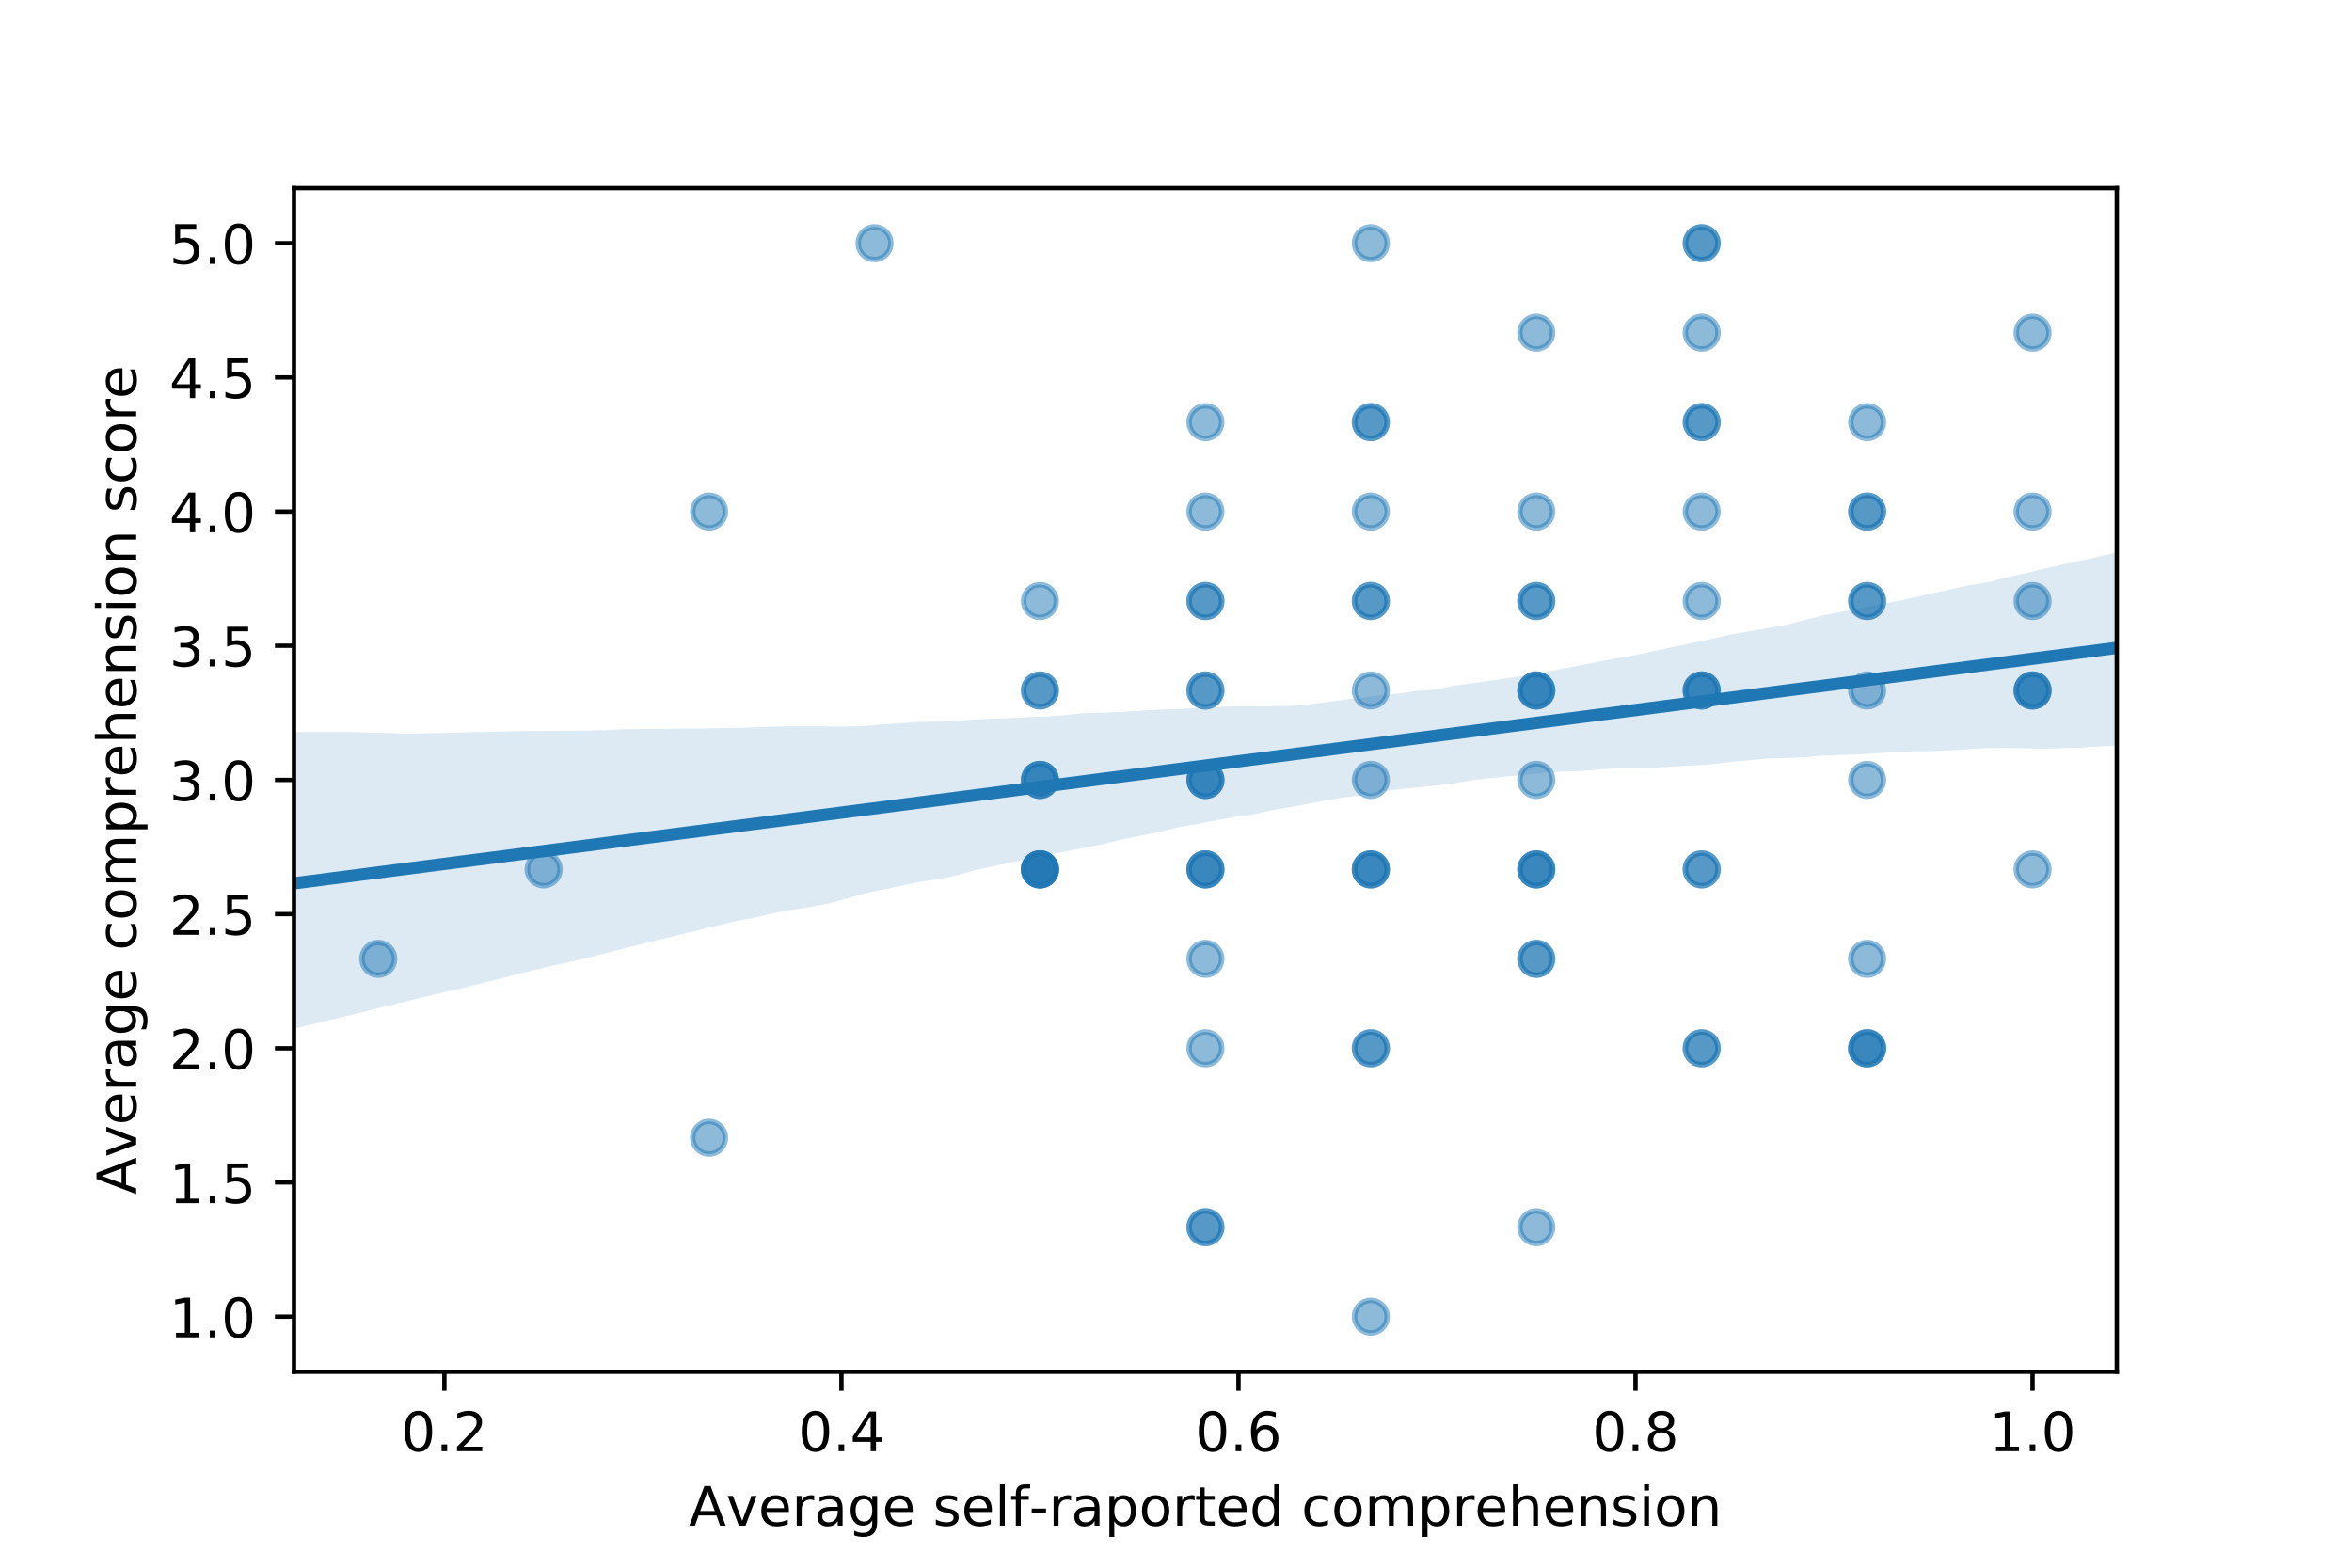<?xml version="1.0" encoding="utf-8" standalone="no"?>
<!DOCTYPE svg PUBLIC "-//W3C//DTD SVG 1.1//EN"
  "http://www.w3.org/Graphics/SVG/1.1/DTD/svg11.dtd">
<!-- Created with matplotlib (https://matplotlib.org/) -->
<svg height="288pt" version="1.1" viewBox="0 0 432 288" width="432pt" xmlns="http://www.w3.org/2000/svg" xmlns:xlink="http://www.w3.org/1999/xlink">
 <defs>
  <style type="text/css">
*{stroke-linecap:butt;stroke-linejoin:round;}
  </style>
 </defs>
 <g id="figure_1">
  <g id="patch_1">
   <path d="M 0 288 
L 432 288 
L 432 0 
L 0 0 
z
" style="fill:#ffffff;"/>
  </g>
  <g id="axes_1">
   <g id="patch_2">
    <path d="M 54 252 
L 388.8 252 
L 388.8 34.56 
L 54 34.56 
z
" style="fill:#ffffff;"/>
   </g>
   <g id="PathCollection_1">
    <defs>
     <path d="M 0 3 
C 0.796 3 1.559 2.684 2.121 2.121 
C 2.684 1.559 3 0.796 3 0 
C 3 -0.796 2.684 -1.559 2.121 -2.121 
C 1.559 -2.684 0.796 -3 0 -3 
C -0.796 -3 -1.559 -2.684 -2.121 -2.121 
C -2.684 -1.559 -3 -0.796 -3 0 
C -3 0.796 -2.684 1.559 -2.121 2.121 
C -1.559 2.684 -0.796 3 0 3 
z
" id="m070060d591" style="stroke:#1f77b4;stroke-opacity:0.5;"/>
    </defs>
    <g clip-path="url(#pf62ea490a7)">
     <use style="fill:#1f77b4;fill-opacity:0.5;stroke:#1f77b4;stroke-opacity:0.5;" x="251.786" xlink:href="#m070060d591" y="159.713"/>
     <use style="fill:#1f77b4;fill-opacity:0.5;stroke:#1f77b4;stroke-opacity:0.5;" x="69.472" xlink:href="#m070060d591" y="176.146"/>
     <use style="fill:#1f77b4;fill-opacity:0.5;stroke:#1f77b4;stroke-opacity:0.5;" x="221.4" xlink:href="#m070060d591" y="192.58"/>
     <use style="fill:#1f77b4;fill-opacity:0.5;stroke:#1f77b4;stroke-opacity:0.5;" x="191.014" xlink:href="#m070060d591" y="143.28"/>
     <use style="fill:#1f77b4;fill-opacity:0.5;stroke:#1f77b4;stroke-opacity:0.5;" x="373.328" xlink:href="#m070060d591" y="126.847"/>
     <use style="fill:#1f77b4;fill-opacity:0.5;stroke:#1f77b4;stroke-opacity:0.5;" x="282.171" xlink:href="#m070060d591" y="159.713"/>
     <use style="fill:#1f77b4;fill-opacity:0.5;stroke:#1f77b4;stroke-opacity:0.5;" x="251.786" xlink:href="#m070060d591" y="192.58"/>
     <use style="fill:#1f77b4;fill-opacity:0.5;stroke:#1f77b4;stroke-opacity:0.5;" x="312.557" xlink:href="#m070060d591" y="77.547"/>
     <use style="fill:#1f77b4;fill-opacity:0.5;stroke:#1f77b4;stroke-opacity:0.5;" x="251.786" xlink:href="#m070060d591" y="143.28"/>
     <use style="fill:#1f77b4;fill-opacity:0.5;stroke:#1f77b4;stroke-opacity:0.5;" x="191.014" xlink:href="#m070060d591" y="159.713"/>
     <use style="fill:#1f77b4;fill-opacity:0.5;stroke:#1f77b4;stroke-opacity:0.5;" x="342.943" xlink:href="#m070060d591" y="110.414"/>
     <use style="fill:#1f77b4;fill-opacity:0.5;stroke:#1f77b4;stroke-opacity:0.5;" x="221.4" xlink:href="#m070060d591" y="159.713"/>
     <use style="fill:#1f77b4;fill-opacity:0.5;stroke:#1f77b4;stroke-opacity:0.5;" x="191.014" xlink:href="#m070060d591" y="126.847"/>
     <use style="fill:#1f77b4;fill-opacity:0.5;stroke:#1f77b4;stroke-opacity:0.5;" x="221.4" xlink:href="#m070060d591" y="225.446"/>
     <use style="fill:#1f77b4;fill-opacity:0.5;stroke:#1f77b4;stroke-opacity:0.5;" x="373.328" xlink:href="#m070060d591" y="126.847"/>
     <use style="fill:#1f77b4;fill-opacity:0.5;stroke:#1f77b4;stroke-opacity:0.5;" x="191.014" xlink:href="#m070060d591" y="143.28"/>
     <use style="fill:#1f77b4;fill-opacity:0.5;stroke:#1f77b4;stroke-opacity:0.5;" x="130.243" xlink:href="#m070060d591" y="209.013"/>
     <use style="fill:#1f77b4;fill-opacity:0.5;stroke:#1f77b4;stroke-opacity:0.5;" x="191.014" xlink:href="#m070060d591" y="143.28"/>
     <use style="fill:#1f77b4;fill-opacity:0.5;stroke:#1f77b4;stroke-opacity:0.5;" x="160.629" xlink:href="#m070060d591" y="44.681"/>
     <use style="fill:#1f77b4;fill-opacity:0.5;stroke:#1f77b4;stroke-opacity:0.5;" x="191.014" xlink:href="#m070060d591" y="110.414"/>
     <use style="fill:#1f77b4;fill-opacity:0.5;stroke:#1f77b4;stroke-opacity:0.5;" x="373.328" xlink:href="#m070060d591" y="126.847"/>
     <use style="fill:#1f77b4;fill-opacity:0.5;stroke:#1f77b4;stroke-opacity:0.5;" x="221.4" xlink:href="#m070060d591" y="110.414"/>
     <use style="fill:#1f77b4;fill-opacity:0.5;stroke:#1f77b4;stroke-opacity:0.5;" x="282.171" xlink:href="#m070060d591" y="61.114"/>
     <use style="fill:#1f77b4;fill-opacity:0.5;stroke:#1f77b4;stroke-opacity:0.5;" x="312.557" xlink:href="#m070060d591" y="159.713"/>
     <use style="fill:#1f77b4;fill-opacity:0.5;stroke:#1f77b4;stroke-opacity:0.5;" x="373.328" xlink:href="#m070060d591" y="61.114"/>
     <use style="fill:#1f77b4;fill-opacity:0.5;stroke:#1f77b4;stroke-opacity:0.5;" x="282.171" xlink:href="#m070060d591" y="110.414"/>
     <use style="fill:#1f77b4;fill-opacity:0.5;stroke:#1f77b4;stroke-opacity:0.5;" x="282.171" xlink:href="#m070060d591" y="159.713"/>
     <use style="fill:#1f77b4;fill-opacity:0.5;stroke:#1f77b4;stroke-opacity:0.5;" x="342.943" xlink:href="#m070060d591" y="126.847"/>
     <use style="fill:#1f77b4;fill-opacity:0.5;stroke:#1f77b4;stroke-opacity:0.5;" x="342.943" xlink:href="#m070060d591" y="77.547"/>
     <use style="fill:#1f77b4;fill-opacity:0.5;stroke:#1f77b4;stroke-opacity:0.5;" x="221.4" xlink:href="#m070060d591" y="176.146"/>
     <use style="fill:#1f77b4;fill-opacity:0.5;stroke:#1f77b4;stroke-opacity:0.5;" x="373.328" xlink:href="#m070060d591" y="159.713"/>
     <use style="fill:#1f77b4;fill-opacity:0.5;stroke:#1f77b4;stroke-opacity:0.5;" x="221.4" xlink:href="#m070060d591" y="126.847"/>
     <use style="fill:#1f77b4;fill-opacity:0.5;stroke:#1f77b4;stroke-opacity:0.5;" x="342.943" xlink:href="#m070060d591" y="143.28"/>
     <use style="fill:#1f77b4;fill-opacity:0.5;stroke:#1f77b4;stroke-opacity:0.5;" x="251.786" xlink:href="#m070060d591" y="159.713"/>
     <use style="fill:#1f77b4;fill-opacity:0.5;stroke:#1f77b4;stroke-opacity:0.5;" x="282.171" xlink:href="#m070060d591" y="176.146"/>
     <use style="fill:#1f77b4;fill-opacity:0.5;stroke:#1f77b4;stroke-opacity:0.5;" x="312.557" xlink:href="#m070060d591" y="159.713"/>
     <use style="fill:#1f77b4;fill-opacity:0.5;stroke:#1f77b4;stroke-opacity:0.5;" x="99.857" xlink:href="#m070060d591" y="159.713"/>
     <use style="fill:#1f77b4;fill-opacity:0.5;stroke:#1f77b4;stroke-opacity:0.5;" x="312.557" xlink:href="#m070060d591" y="126.847"/>
     <use style="fill:#1f77b4;fill-opacity:0.5;stroke:#1f77b4;stroke-opacity:0.5;" x="282.171" xlink:href="#m070060d591" y="126.847"/>
     <use style="fill:#1f77b4;fill-opacity:0.5;stroke:#1f77b4;stroke-opacity:0.5;" x="251.786" xlink:href="#m070060d591" y="126.847"/>
     <use style="fill:#1f77b4;fill-opacity:0.5;stroke:#1f77b4;stroke-opacity:0.5;" x="373.328" xlink:href="#m070060d591" y="110.414"/>
     <use style="fill:#1f77b4;fill-opacity:0.5;stroke:#1f77b4;stroke-opacity:0.5;" x="342.943" xlink:href="#m070060d591" y="192.58"/>
     <use style="fill:#1f77b4;fill-opacity:0.5;stroke:#1f77b4;stroke-opacity:0.5;" x="312.557" xlink:href="#m070060d591" y="126.847"/>
     <use style="fill:#1f77b4;fill-opacity:0.5;stroke:#1f77b4;stroke-opacity:0.5;" x="312.557" xlink:href="#m070060d591" y="44.681"/>
     <use style="fill:#1f77b4;fill-opacity:0.5;stroke:#1f77b4;stroke-opacity:0.5;" x="342.943" xlink:href="#m070060d591" y="192.58"/>
     <use style="fill:#1f77b4;fill-opacity:0.5;stroke:#1f77b4;stroke-opacity:0.5;" x="221.4" xlink:href="#m070060d591" y="110.414"/>
     <use style="fill:#1f77b4;fill-opacity:0.5;stroke:#1f77b4;stroke-opacity:0.5;" x="342.943" xlink:href="#m070060d591" y="176.146"/>
     <use style="fill:#1f77b4;fill-opacity:0.5;stroke:#1f77b4;stroke-opacity:0.5;" x="251.786" xlink:href="#m070060d591" y="77.547"/>
     <use style="fill:#1f77b4;fill-opacity:0.5;stroke:#1f77b4;stroke-opacity:0.5;" x="221.4" xlink:href="#m070060d591" y="143.28"/>
     <use style="fill:#1f77b4;fill-opacity:0.5;stroke:#1f77b4;stroke-opacity:0.5;" x="221.4" xlink:href="#m070060d591" y="143.28"/>
     <use style="fill:#1f77b4;fill-opacity:0.5;stroke:#1f77b4;stroke-opacity:0.5;" x="251.786" xlink:href="#m070060d591" y="110.414"/>
     <use style="fill:#1f77b4;fill-opacity:0.5;stroke:#1f77b4;stroke-opacity:0.5;" x="312.557" xlink:href="#m070060d591" y="192.58"/>
     <use style="fill:#1f77b4;fill-opacity:0.5;stroke:#1f77b4;stroke-opacity:0.5;" x="282.171" xlink:href="#m070060d591" y="93.98"/>
     <use style="fill:#1f77b4;fill-opacity:0.5;stroke:#1f77b4;stroke-opacity:0.5;" x="221.4" xlink:href="#m070060d591" y="77.547"/>
     <use style="fill:#1f77b4;fill-opacity:0.5;stroke:#1f77b4;stroke-opacity:0.5;" x="191.014" xlink:href="#m070060d591" y="159.713"/>
     <use style="fill:#1f77b4;fill-opacity:0.5;stroke:#1f77b4;stroke-opacity:0.5;" x="282.171" xlink:href="#m070060d591" y="126.847"/>
     <use style="fill:#1f77b4;fill-opacity:0.5;stroke:#1f77b4;stroke-opacity:0.5;" x="251.786" xlink:href="#m070060d591" y="159.713"/>
     <use style="fill:#1f77b4;fill-opacity:0.5;stroke:#1f77b4;stroke-opacity:0.5;" x="221.4" xlink:href="#m070060d591" y="93.98"/>
     <use style="fill:#1f77b4;fill-opacity:0.5;stroke:#1f77b4;stroke-opacity:0.5;" x="282.171" xlink:href="#m070060d591" y="176.146"/>
     <use style="fill:#1f77b4;fill-opacity:0.5;stroke:#1f77b4;stroke-opacity:0.5;" x="373.328" xlink:href="#m070060d591" y="93.98"/>
     <use style="fill:#1f77b4;fill-opacity:0.5;stroke:#1f77b4;stroke-opacity:0.5;" x="251.786" xlink:href="#m070060d591" y="77.547"/>
     <use style="fill:#1f77b4;fill-opacity:0.5;stroke:#1f77b4;stroke-opacity:0.5;" x="342.943" xlink:href="#m070060d591" y="93.98"/>
     <use style="fill:#1f77b4;fill-opacity:0.5;stroke:#1f77b4;stroke-opacity:0.5;" x="191.014" xlink:href="#m070060d591" y="126.847"/>
     <use style="fill:#1f77b4;fill-opacity:0.5;stroke:#1f77b4;stroke-opacity:0.5;" x="251.786" xlink:href="#m070060d591" y="110.414"/>
     <use style="fill:#1f77b4;fill-opacity:0.5;stroke:#1f77b4;stroke-opacity:0.5;" x="312.557" xlink:href="#m070060d591" y="192.58"/>
     <use style="fill:#1f77b4;fill-opacity:0.5;stroke:#1f77b4;stroke-opacity:0.5;" x="282.171" xlink:href="#m070060d591" y="110.414"/>
     <use style="fill:#1f77b4;fill-opacity:0.5;stroke:#1f77b4;stroke-opacity:0.5;" x="191.014" xlink:href="#m070060d591" y="159.713"/>
     <use style="fill:#1f77b4;fill-opacity:0.5;stroke:#1f77b4;stroke-opacity:0.5;" x="221.4" xlink:href="#m070060d591" y="159.713"/>
     <use style="fill:#1f77b4;fill-opacity:0.5;stroke:#1f77b4;stroke-opacity:0.5;" x="312.557" xlink:href="#m070060d591" y="77.547"/>
     <use style="fill:#1f77b4;fill-opacity:0.5;stroke:#1f77b4;stroke-opacity:0.5;" x="221.4" xlink:href="#m070060d591" y="143.28"/>
     <use style="fill:#1f77b4;fill-opacity:0.5;stroke:#1f77b4;stroke-opacity:0.5;" x="191.014" xlink:href="#m070060d591" y="159.713"/>
     <use style="fill:#1f77b4;fill-opacity:0.5;stroke:#1f77b4;stroke-opacity:0.5;" x="251.786" xlink:href="#m070060d591" y="44.681"/>
     <use style="fill:#1f77b4;fill-opacity:0.5;stroke:#1f77b4;stroke-opacity:0.5;" x="342.943" xlink:href="#m070060d591" y="192.58"/>
     <use style="fill:#1f77b4;fill-opacity:0.5;stroke:#1f77b4;stroke-opacity:0.5;" x="342.943" xlink:href="#m070060d591" y="110.414"/>
     <use style="fill:#1f77b4;fill-opacity:0.5;stroke:#1f77b4;stroke-opacity:0.5;" x="312.557" xlink:href="#m070060d591" y="93.98"/>
     <use style="fill:#1f77b4;fill-opacity:0.5;stroke:#1f77b4;stroke-opacity:0.5;" x="251.786" xlink:href="#m070060d591" y="93.98"/>
     <use style="fill:#1f77b4;fill-opacity:0.5;stroke:#1f77b4;stroke-opacity:0.5;" x="282.171" xlink:href="#m070060d591" y="159.713"/>
     <use style="fill:#1f77b4;fill-opacity:0.5;stroke:#1f77b4;stroke-opacity:0.5;" x="130.243" xlink:href="#m070060d591" y="93.98"/>
     <use style="fill:#1f77b4;fill-opacity:0.5;stroke:#1f77b4;stroke-opacity:0.5;" x="282.171" xlink:href="#m070060d591" y="225.446"/>
     <use style="fill:#1f77b4;fill-opacity:0.5;stroke:#1f77b4;stroke-opacity:0.5;" x="251.786" xlink:href="#m070060d591" y="241.879"/>
     <use style="fill:#1f77b4;fill-opacity:0.5;stroke:#1f77b4;stroke-opacity:0.5;" x="251.786" xlink:href="#m070060d591" y="192.58"/>
     <use style="fill:#1f77b4;fill-opacity:0.5;stroke:#1f77b4;stroke-opacity:0.5;" x="221.4" xlink:href="#m070060d591" y="126.847"/>
     <use style="fill:#1f77b4;fill-opacity:0.5;stroke:#1f77b4;stroke-opacity:0.5;" x="312.557" xlink:href="#m070060d591" y="44.681"/>
     <use style="fill:#1f77b4;fill-opacity:0.5;stroke:#1f77b4;stroke-opacity:0.5;" x="312.557" xlink:href="#m070060d591" y="61.114"/>
     <use style="fill:#1f77b4;fill-opacity:0.5;stroke:#1f77b4;stroke-opacity:0.5;" x="282.171" xlink:href="#m070060d591" y="143.28"/>
     <use style="fill:#1f77b4;fill-opacity:0.5;stroke:#1f77b4;stroke-opacity:0.5;" x="312.557" xlink:href="#m070060d591" y="126.847"/>
     <use style="fill:#1f77b4;fill-opacity:0.5;stroke:#1f77b4;stroke-opacity:0.5;" x="282.171" xlink:href="#m070060d591" y="126.847"/>
     <use style="fill:#1f77b4;fill-opacity:0.5;stroke:#1f77b4;stroke-opacity:0.5;" x="191.014" xlink:href="#m070060d591" y="159.713"/>
     <use style="fill:#1f77b4;fill-opacity:0.5;stroke:#1f77b4;stroke-opacity:0.5;" x="342.943" xlink:href="#m070060d591" y="93.98"/>
     <use style="fill:#1f77b4;fill-opacity:0.5;stroke:#1f77b4;stroke-opacity:0.5;" x="221.4" xlink:href="#m070060d591" y="159.713"/>
     <use style="fill:#1f77b4;fill-opacity:0.5;stroke:#1f77b4;stroke-opacity:0.5;" x="221.4" xlink:href="#m070060d591" y="225.446"/>
     <use style="fill:#1f77b4;fill-opacity:0.5;stroke:#1f77b4;stroke-opacity:0.5;" x="312.557" xlink:href="#m070060d591" y="110.414"/>
    </g>
   </g>
   <g id="PolyCollection_1">
    <path clip-path="url(#pf62ea490a7)" d="M 54 134.498 
L 54 188.984 
L 57.382 188.159 
L 60.764 187.334 
L 64.145 186.537 
L 67.527 185.69 
L 70.909 184.858 
L 74.291 184.033 
L 77.673 183.208 
L 81.055 182.406 
L 84.436 181.637 
L 87.818 180.793 
L 91.2 179.946 
L 94.582 179.083 
L 97.964 178.254 
L 101.345 177.433 
L 104.727 176.705 
L 108.109 175.874 
L 111.491 175.019 
L 114.873 174.165 
L 118.255 173.322 
L 121.636 172.496 
L 125.018 171.67 
L 128.4 170.844 
L 131.782 170.018 
L 135.164 169.226 
L 138.545 168.577 
L 141.927 167.799 
L 145.309 167.155 
L 148.691 166.648 
L 152.073 165.99 
L 155.455 165.082 
L 158.836 164.121 
L 162.218 163.408 
L 165.6 162.695 
L 168.982 162.001 
L 172.364 161.506 
L 175.745 160.818 
L 179.127 159.837 
L 182.509 159.118 
L 185.891 158.404 
L 189.273 157.695 
L 192.655 157.014 
L 196.036 156.337 
L 199.418 155.699 
L 202.8 155.014 
L 206.182 154.187 
L 209.564 153.505 
L 212.945 152.828 
L 216.327 151.981 
L 219.709 151.431 
L 223.091 150.763 
L 226.473 150.122 
L 229.855 149.697 
L 233.236 148.92 
L 236.618 148.332 
L 240 147.73 
L 243.382 147.048 
L 246.764 146.494 
L 250.145 146.068 
L 253.527 145.457 
L 256.909 144.987 
L 260.291 144.66 
L 263.673 144.321 
L 267.055 143.901 
L 270.436 143.342 
L 273.818 142.939 
L 277.2 142.59 
L 280.582 142.301 
L 283.964 141.953 
L 287.345 141.712 
L 290.727 141.651 
L 294.109 141.318 
L 297.491 141.169 
L 300.873 141.2 
L 304.255 141.002 
L 307.636 140.795 
L 311.018 140.606 
L 314.4 140.403 
L 317.782 139.969 
L 321.164 139.677 
L 324.545 139.361 
L 327.927 139.263 
L 331.309 139.117 
L 334.691 138.816 
L 338.073 138.71 
L 341.455 138.588 
L 344.836 138.37 
L 348.218 138.182 
L 351.6 138.02 
L 354.982 137.983 
L 358.364 137.823 
L 361.745 137.624 
L 365.127 137.424 
L 368.509 137.411 
L 371.891 137.486 
L 375.273 137.558 
L 378.655 137.462 
L 382.036 137.354 
L 385.418 137.143 
L 388.8 136.983 
L 388.8 101.493 
L 388.8 101.493 
L 385.418 102.265 
L 382.036 103.015 
L 378.655 103.765 
L 375.273 104.515 
L 371.891 105.349 
L 368.509 106.081 
L 365.127 106.978 
L 361.745 107.505 
L 358.364 108.246 
L 354.982 108.999 
L 351.6 109.75 
L 348.218 110.465 
L 344.836 111.115 
L 341.455 111.773 
L 338.073 112.434 
L 334.691 113.09 
L 331.309 113.955 
L 327.927 114.812 
L 324.545 115.415 
L 321.164 116.006 
L 317.782 116.579 
L 314.4 117.367 
L 311.018 118.074 
L 307.636 118.774 
L 304.255 119.51 
L 300.873 120.244 
L 297.491 120.838 
L 294.109 121.478 
L 290.727 122.142 
L 287.345 122.778 
L 283.964 123.432 
L 280.582 124.036 
L 277.2 124.549 
L 273.818 125.041 
L 270.436 125.523 
L 267.055 125.951 
L 263.673 126.689 
L 260.291 126.921 
L 256.909 127.419 
L 253.527 127.722 
L 250.145 128.163 
L 246.764 128.554 
L 243.382 129.025 
L 240 129.434 
L 236.618 129.706 
L 233.236 129.736 
L 229.855 129.759 
L 226.473 129.746 
L 223.091 129.924 
L 219.709 130.097 
L 216.327 130.267 
L 212.945 130.377 
L 209.564 130.56 
L 206.182 130.779 
L 202.8 130.917 
L 199.418 131.014 
L 196.036 131.322 
L 192.655 131.598 
L 189.273 131.723 
L 185.891 131.898 
L 182.509 132.02 
L 179.127 132.186 
L 175.745 132.386 
L 172.364 132.583 
L 168.982 132.62 
L 165.6 132.875 
L 162.218 133.066 
L 158.836 133.376 
L 155.455 133.475 
L 152.073 133.454 
L 148.691 133.437 
L 145.309 133.428 
L 141.927 133.481 
L 138.545 133.603 
L 135.164 133.725 
L 131.782 133.783 
L 128.4 133.834 
L 125.018 133.859 
L 121.636 133.886 
L 118.255 133.916 
L 114.873 133.976 
L 111.491 134.111 
L 108.109 134.221 
L 104.727 134.24 
L 101.345 134.258 
L 97.964 134.277 
L 94.582 134.33 
L 91.2 134.412 
L 87.818 134.494 
L 84.436 134.576 
L 81.055 134.657 
L 77.673 134.731 
L 74.291 134.756 
L 70.909 134.664 
L 67.527 134.57 
L 64.145 134.476 
L 60.764 134.464 
L 57.382 134.481 
L 54 134.498 
z
" style="fill:#1f77b4;fill-opacity:0.15;"/>
   </g>
   <g id="matplotlib.axis_1">
    <g id="xtick_1">
     <g id="line2d_1">
      <defs>
       <path d="M 0 0 
L 0 3.5 
" id="m340003783d" style="stroke:#000000;stroke-width:0.8;"/>
      </defs>
      <g>
       <use style="stroke:#000000;stroke-width:0.8;" x="81.626" xlink:href="#m340003783d" y="252"/>
      </g>
     </g>
     <g id="text_1">
      <!-- 0.2 -->
      <defs>
       <path d="M 31.781 66.406 
Q 24.172 66.406 20.328 58.906 
Q 16.5 51.422 16.5 36.375 
Q 16.5 21.391 20.328 13.891 
Q 24.172 6.391 31.781 6.391 
Q 39.453 6.391 43.281 13.891 
Q 47.125 21.391 47.125 36.375 
Q 47.125 51.422 43.281 58.906 
Q 39.453 66.406 31.781 66.406 
z
M 31.781 74.219 
Q 44.047 74.219 50.516 64.516 
Q 56.984 54.828 56.984 36.375 
Q 56.984 17.969 50.516 8.266 
Q 44.047 -1.422 31.781 -1.422 
Q 19.531 -1.422 13.062 8.266 
Q 6.594 17.969 6.594 36.375 
Q 6.594 54.828 13.062 64.516 
Q 19.531 74.219 31.781 74.219 
z
" id="DejaVuSans-48"/>
       <path d="M 10.688 12.406 
L 21 12.406 
L 21 0 
L 10.688 0 
z
" id="DejaVuSans-46"/>
       <path d="M 19.188 8.297 
L 53.609 8.297 
L 53.609 0 
L 7.328 0 
L 7.328 8.297 
Q 12.938 14.109 22.625 23.891 
Q 32.328 33.688 34.812 36.531 
Q 39.547 41.844 41.422 45.531 
Q 43.312 49.219 43.312 52.781 
Q 43.312 58.594 39.234 62.25 
Q 35.156 65.922 28.609 65.922 
Q 23.969 65.922 18.812 64.312 
Q 13.672 62.703 7.812 59.422 
L 7.812 69.391 
Q 13.766 71.781 18.938 73 
Q 24.125 74.219 28.422 74.219 
Q 39.75 74.219 46.484 68.547 
Q 53.219 62.891 53.219 53.422 
Q 53.219 48.922 51.531 44.891 
Q 49.859 40.875 45.406 35.406 
Q 44.188 33.984 37.641 27.219 
Q 31.109 20.453 19.188 8.297 
z
" id="DejaVuSans-50"/>
      </defs>
      <g transform="translate(73.674 266.598)scale(0.1 -0.1)">
       <use xlink:href="#DejaVuSans-48"/>
       <use x="63.623" xlink:href="#DejaVuSans-46"/>
       <use x="95.41" xlink:href="#DejaVuSans-50"/>
      </g>
     </g>
    </g>
    <g id="xtick_2">
     <g id="line2d_2">
      <g>
       <use style="stroke:#000000;stroke-width:0.8;" x="154.552" xlink:href="#m340003783d" y="252"/>
      </g>
     </g>
     <g id="text_2">
      <!-- 0.4 -->
      <defs>
       <path d="M 37.797 64.312 
L 12.891 25.391 
L 37.797 25.391 
z
M 35.203 72.906 
L 47.609 72.906 
L 47.609 25.391 
L 58.016 25.391 
L 58.016 17.188 
L 47.609 17.188 
L 47.609 0 
L 37.797 0 
L 37.797 17.188 
L 4.891 17.188 
L 4.891 26.703 
z
" id="DejaVuSans-52"/>
      </defs>
      <g transform="translate(146.6 266.598)scale(0.1 -0.1)">
       <use xlink:href="#DejaVuSans-48"/>
       <use x="63.623" xlink:href="#DejaVuSans-46"/>
       <use x="95.41" xlink:href="#DejaVuSans-52"/>
      </g>
     </g>
    </g>
    <g id="xtick_3">
     <g id="line2d_3">
      <g>
       <use style="stroke:#000000;stroke-width:0.8;" x="227.477" xlink:href="#m340003783d" y="252"/>
      </g>
     </g>
     <g id="text_3">
      <!-- 0.6 -->
      <defs>
       <path d="M 33.016 40.375 
Q 26.375 40.375 22.484 35.828 
Q 18.609 31.297 18.609 23.391 
Q 18.609 15.531 22.484 10.953 
Q 26.375 6.391 33.016 6.391 
Q 39.656 6.391 43.531 10.953 
Q 47.406 15.531 47.406 23.391 
Q 47.406 31.297 43.531 35.828 
Q 39.656 40.375 33.016 40.375 
z
M 52.594 71.297 
L 52.594 62.312 
Q 48.875 64.062 45.094 64.984 
Q 41.312 65.922 37.594 65.922 
Q 27.828 65.922 22.672 59.328 
Q 17.531 52.734 16.797 39.406 
Q 19.672 43.656 24.016 45.922 
Q 28.375 48.188 33.594 48.188 
Q 44.578 48.188 50.953 41.516 
Q 57.328 34.859 57.328 23.391 
Q 57.328 12.156 50.688 5.359 
Q 44.047 -1.422 33.016 -1.422 
Q 20.359 -1.422 13.672 8.266 
Q 6.984 17.969 6.984 36.375 
Q 6.984 53.656 15.188 63.938 
Q 23.391 74.219 37.203 74.219 
Q 40.922 74.219 44.703 73.484 
Q 48.484 72.75 52.594 71.297 
z
" id="DejaVuSans-54"/>
      </defs>
      <g transform="translate(219.526 266.598)scale(0.1 -0.1)">
       <use xlink:href="#DejaVuSans-48"/>
       <use x="63.623" xlink:href="#DejaVuSans-46"/>
       <use x="95.41" xlink:href="#DejaVuSans-54"/>
      </g>
     </g>
    </g>
    <g id="xtick_4">
     <g id="line2d_4">
      <g>
       <use style="stroke:#000000;stroke-width:0.8;" x="300.403" xlink:href="#m340003783d" y="252"/>
      </g>
     </g>
     <g id="text_4">
      <!-- 0.8 -->
      <defs>
       <path d="M 31.781 34.625 
Q 24.75 34.625 20.719 30.859 
Q 16.703 27.094 16.703 20.516 
Q 16.703 13.922 20.719 10.156 
Q 24.75 6.391 31.781 6.391 
Q 38.812 6.391 42.859 10.172 
Q 46.922 13.969 46.922 20.516 
Q 46.922 27.094 42.891 30.859 
Q 38.875 34.625 31.781 34.625 
z
M 21.922 38.812 
Q 15.578 40.375 12.031 44.719 
Q 8.5 49.078 8.5 55.328 
Q 8.5 64.062 14.719 69.141 
Q 20.953 74.219 31.781 74.219 
Q 42.672 74.219 48.875 69.141 
Q 55.078 64.062 55.078 55.328 
Q 55.078 49.078 51.531 44.719 
Q 48 40.375 41.703 38.812 
Q 48.828 37.156 52.797 32.312 
Q 56.781 27.484 56.781 20.516 
Q 56.781 9.906 50.312 4.234 
Q 43.844 -1.422 31.781 -1.422 
Q 19.734 -1.422 13.25 4.234 
Q 6.781 9.906 6.781 20.516 
Q 6.781 27.484 10.781 32.312 
Q 14.797 37.156 21.922 38.812 
z
M 18.312 54.391 
Q 18.312 48.734 21.844 45.562 
Q 25.391 42.391 31.781 42.391 
Q 38.141 42.391 41.719 45.562 
Q 45.312 48.734 45.312 54.391 
Q 45.312 60.062 41.719 63.234 
Q 38.141 66.406 31.781 66.406 
Q 25.391 66.406 21.844 63.234 
Q 18.312 60.062 18.312 54.391 
z
" id="DejaVuSans-56"/>
      </defs>
      <g transform="translate(292.451 266.598)scale(0.1 -0.1)">
       <use xlink:href="#DejaVuSans-48"/>
       <use x="63.623" xlink:href="#DejaVuSans-46"/>
       <use x="95.41" xlink:href="#DejaVuSans-56"/>
      </g>
     </g>
    </g>
    <g id="xtick_5">
     <g id="line2d_5">
      <g>
       <use style="stroke:#000000;stroke-width:0.8;" x="373.328" xlink:href="#m340003783d" y="252"/>
      </g>
     </g>
     <g id="text_5">
      <!-- 1.0 -->
      <defs>
       <path d="M 12.406 8.297 
L 28.516 8.297 
L 28.516 63.922 
L 10.984 60.406 
L 10.984 69.391 
L 28.422 72.906 
L 38.281 72.906 
L 38.281 8.297 
L 54.391 8.297 
L 54.391 0 
L 12.406 0 
z
" id="DejaVuSans-49"/>
      </defs>
      <g transform="translate(365.377 266.598)scale(0.1 -0.1)">
       <use xlink:href="#DejaVuSans-49"/>
       <use x="63.623" xlink:href="#DejaVuSans-46"/>
       <use x="95.41" xlink:href="#DejaVuSans-48"/>
      </g>
     </g>
    </g>
    <g id="text_6">
     <!-- Average self-raported comprehension -->
     <defs>
      <path d="M 34.188 63.188 
L 20.797 26.906 
L 47.609 26.906 
z
M 28.609 72.906 
L 39.797 72.906 
L 67.578 0 
L 57.328 0 
L 50.688 18.703 
L 17.828 18.703 
L 11.188 0 
L 0.781 0 
z
" id="DejaVuSans-65"/>
      <path d="M 2.984 54.688 
L 12.5 54.688 
L 29.594 8.797 
L 46.688 54.688 
L 56.203 54.688 
L 35.688 0 
L 23.484 0 
z
" id="DejaVuSans-118"/>
      <path d="M 56.203 29.594 
L 56.203 25.203 
L 14.891 25.203 
Q 15.484 15.922 20.484 11.062 
Q 25.484 6.203 34.422 6.203 
Q 39.594 6.203 44.453 7.469 
Q 49.312 8.734 54.109 11.281 
L 54.109 2.781 
Q 49.266 0.734 44.188 -0.344 
Q 39.109 -1.422 33.891 -1.422 
Q 20.797 -1.422 13.156 6.188 
Q 5.516 13.812 5.516 26.812 
Q 5.516 40.234 12.766 48.109 
Q 20.016 56 32.328 56 
Q 43.359 56 49.781 48.891 
Q 56.203 41.797 56.203 29.594 
z
M 47.219 32.234 
Q 47.125 39.594 43.094 43.984 
Q 39.062 48.391 32.422 48.391 
Q 24.906 48.391 20.391 44.141 
Q 15.875 39.891 15.188 32.172 
z
" id="DejaVuSans-101"/>
      <path d="M 41.109 46.297 
Q 39.594 47.172 37.812 47.578 
Q 36.031 48 33.891 48 
Q 26.266 48 22.188 43.047 
Q 18.109 38.094 18.109 28.812 
L 18.109 0 
L 9.078 0 
L 9.078 54.688 
L 18.109 54.688 
L 18.109 46.188 
Q 20.953 51.172 25.484 53.578 
Q 30.031 56 36.531 56 
Q 37.453 56 38.578 55.875 
Q 39.703 55.766 41.062 55.516 
z
" id="DejaVuSans-114"/>
      <path d="M 34.281 27.484 
Q 23.391 27.484 19.188 25 
Q 14.984 22.516 14.984 16.5 
Q 14.984 11.719 18.141 8.906 
Q 21.297 6.109 26.703 6.109 
Q 34.188 6.109 38.703 11.406 
Q 43.219 16.703 43.219 25.484 
L 43.219 27.484 
z
M 52.203 31.203 
L 52.203 0 
L 43.219 0 
L 43.219 8.297 
Q 40.141 3.328 35.547 0.953 
Q 30.953 -1.422 24.312 -1.422 
Q 15.922 -1.422 10.953 3.297 
Q 6 8.016 6 15.922 
Q 6 25.141 12.172 29.828 
Q 18.359 34.516 30.609 34.516 
L 43.219 34.516 
L 43.219 35.406 
Q 43.219 41.609 39.141 45 
Q 35.062 48.391 27.688 48.391 
Q 23 48.391 18.547 47.266 
Q 14.109 46.141 10.016 43.891 
L 10.016 52.203 
Q 14.938 54.109 19.578 55.047 
Q 24.219 56 28.609 56 
Q 40.484 56 46.344 49.844 
Q 52.203 43.703 52.203 31.203 
z
" id="DejaVuSans-97"/>
      <path d="M 45.406 27.984 
Q 45.406 37.75 41.375 43.109 
Q 37.359 48.484 30.078 48.484 
Q 22.859 48.484 18.828 43.109 
Q 14.797 37.75 14.797 27.984 
Q 14.797 18.266 18.828 12.891 
Q 22.859 7.516 30.078 7.516 
Q 37.359 7.516 41.375 12.891 
Q 45.406 18.266 45.406 27.984 
z
M 54.391 6.781 
Q 54.391 -7.172 48.188 -13.984 
Q 42 -20.797 29.203 -20.797 
Q 24.469 -20.797 20.266 -20.094 
Q 16.062 -19.391 12.109 -17.922 
L 12.109 -9.188 
Q 16.062 -11.328 19.922 -12.344 
Q 23.781 -13.375 27.781 -13.375 
Q 36.625 -13.375 41.016 -8.766 
Q 45.406 -4.156 45.406 5.172 
L 45.406 9.625 
Q 42.625 4.781 38.281 2.391 
Q 33.938 0 27.875 0 
Q 17.828 0 11.672 7.656 
Q 5.516 15.328 5.516 27.984 
Q 5.516 40.672 11.672 48.328 
Q 17.828 56 27.875 56 
Q 33.938 56 38.281 53.609 
Q 42.625 51.219 45.406 46.391 
L 45.406 54.688 
L 54.391 54.688 
z
" id="DejaVuSans-103"/>
      <path id="DejaVuSans-32"/>
      <path d="M 44.281 53.078 
L 44.281 44.578 
Q 40.484 46.531 36.375 47.5 
Q 32.281 48.484 27.875 48.484 
Q 21.188 48.484 17.844 46.438 
Q 14.5 44.391 14.5 40.281 
Q 14.5 37.156 16.891 35.375 
Q 19.281 33.594 26.516 31.984 
L 29.594 31.297 
Q 39.156 29.25 43.188 25.516 
Q 47.219 21.781 47.219 15.094 
Q 47.219 7.469 41.188 3.016 
Q 35.156 -1.422 24.609 -1.422 
Q 20.219 -1.422 15.453 -0.562 
Q 10.688 0.297 5.422 2 
L 5.422 11.281 
Q 10.406 8.688 15.234 7.391 
Q 20.062 6.109 24.812 6.109 
Q 31.156 6.109 34.562 8.281 
Q 37.984 10.453 37.984 14.406 
Q 37.984 18.062 35.516 20.016 
Q 33.062 21.969 24.703 23.781 
L 21.578 24.516 
Q 13.234 26.266 9.516 29.906 
Q 5.812 33.547 5.812 39.891 
Q 5.812 47.609 11.281 51.797 
Q 16.75 56 26.812 56 
Q 31.781 56 36.172 55.266 
Q 40.578 54.547 44.281 53.078 
z
" id="DejaVuSans-115"/>
      <path d="M 9.422 75.984 
L 18.406 75.984 
L 18.406 0 
L 9.422 0 
z
" id="DejaVuSans-108"/>
      <path d="M 37.109 75.984 
L 37.109 68.5 
L 28.516 68.5 
Q 23.688 68.5 21.797 66.547 
Q 19.922 64.594 19.922 59.516 
L 19.922 54.688 
L 34.719 54.688 
L 34.719 47.703 
L 19.922 47.703 
L 19.922 0 
L 10.891 0 
L 10.891 47.703 
L 2.297 47.703 
L 2.297 54.688 
L 10.891 54.688 
L 10.891 58.5 
Q 10.891 67.625 15.141 71.797 
Q 19.391 75.984 28.609 75.984 
z
" id="DejaVuSans-102"/>
      <path d="M 4.891 31.391 
L 31.203 31.391 
L 31.203 23.391 
L 4.891 23.391 
z
" id="DejaVuSans-45"/>
      <path d="M 18.109 8.203 
L 18.109 -20.797 
L 9.078 -20.797 
L 9.078 54.688 
L 18.109 54.688 
L 18.109 46.391 
Q 20.953 51.266 25.266 53.625 
Q 29.594 56 35.594 56 
Q 45.562 56 51.781 48.094 
Q 58.016 40.188 58.016 27.297 
Q 58.016 14.406 51.781 6.484 
Q 45.562 -1.422 35.594 -1.422 
Q 29.594 -1.422 25.266 0.953 
Q 20.953 3.328 18.109 8.203 
z
M 48.688 27.297 
Q 48.688 37.203 44.609 42.844 
Q 40.531 48.484 33.406 48.484 
Q 26.266 48.484 22.188 42.844 
Q 18.109 37.203 18.109 27.297 
Q 18.109 17.391 22.188 11.75 
Q 26.266 6.109 33.406 6.109 
Q 40.531 6.109 44.609 11.75 
Q 48.688 17.391 48.688 27.297 
z
" id="DejaVuSans-112"/>
      <path d="M 30.609 48.391 
Q 23.391 48.391 19.188 42.75 
Q 14.984 37.109 14.984 27.297 
Q 14.984 17.484 19.156 11.844 
Q 23.344 6.203 30.609 6.203 
Q 37.797 6.203 41.984 11.859 
Q 46.188 17.531 46.188 27.297 
Q 46.188 37.016 41.984 42.703 
Q 37.797 48.391 30.609 48.391 
z
M 30.609 56 
Q 42.328 56 49.016 48.375 
Q 55.719 40.766 55.719 27.297 
Q 55.719 13.875 49.016 6.219 
Q 42.328 -1.422 30.609 -1.422 
Q 18.844 -1.422 12.172 6.219 
Q 5.516 13.875 5.516 27.297 
Q 5.516 40.766 12.172 48.375 
Q 18.844 56 30.609 56 
z
" id="DejaVuSans-111"/>
      <path d="M 18.312 70.219 
L 18.312 54.688 
L 36.812 54.688 
L 36.812 47.703 
L 18.312 47.703 
L 18.312 18.016 
Q 18.312 11.328 20.141 9.422 
Q 21.969 7.516 27.594 7.516 
L 36.812 7.516 
L 36.812 0 
L 27.594 0 
Q 17.188 0 13.234 3.875 
Q 9.281 7.766 9.281 18.016 
L 9.281 47.703 
L 2.688 47.703 
L 2.688 54.688 
L 9.281 54.688 
L 9.281 70.219 
z
" id="DejaVuSans-116"/>
      <path d="M 45.406 46.391 
L 45.406 75.984 
L 54.391 75.984 
L 54.391 0 
L 45.406 0 
L 45.406 8.203 
Q 42.578 3.328 38.25 0.953 
Q 33.938 -1.422 27.875 -1.422 
Q 17.969 -1.422 11.734 6.484 
Q 5.516 14.406 5.516 27.297 
Q 5.516 40.188 11.734 48.094 
Q 17.969 56 27.875 56 
Q 33.938 56 38.25 53.625 
Q 42.578 51.266 45.406 46.391 
z
M 14.797 27.297 
Q 14.797 17.391 18.875 11.75 
Q 22.953 6.109 30.078 6.109 
Q 37.203 6.109 41.297 11.75 
Q 45.406 17.391 45.406 27.297 
Q 45.406 37.203 41.297 42.844 
Q 37.203 48.484 30.078 48.484 
Q 22.953 48.484 18.875 42.844 
Q 14.797 37.203 14.797 27.297 
z
" id="DejaVuSans-100"/>
      <path d="M 48.781 52.594 
L 48.781 44.188 
Q 44.969 46.297 41.141 47.344 
Q 37.312 48.391 33.406 48.391 
Q 24.656 48.391 19.812 42.844 
Q 14.984 37.312 14.984 27.297 
Q 14.984 17.281 19.812 11.734 
Q 24.656 6.203 33.406 6.203 
Q 37.312 6.203 41.141 7.25 
Q 44.969 8.297 48.781 10.406 
L 48.781 2.094 
Q 45.016 0.344 40.984 -0.531 
Q 36.969 -1.422 32.422 -1.422 
Q 20.062 -1.422 12.781 6.344 
Q 5.516 14.109 5.516 27.297 
Q 5.516 40.672 12.859 48.328 
Q 20.219 56 33.016 56 
Q 37.156 56 41.109 55.141 
Q 45.062 54.297 48.781 52.594 
z
" id="DejaVuSans-99"/>
      <path d="M 52 44.188 
Q 55.375 50.25 60.062 53.125 
Q 64.75 56 71.094 56 
Q 79.641 56 84.281 50.016 
Q 88.922 44.047 88.922 33.016 
L 88.922 0 
L 79.891 0 
L 79.891 32.719 
Q 79.891 40.578 77.094 44.375 
Q 74.312 48.188 68.609 48.188 
Q 61.625 48.188 57.562 43.547 
Q 53.516 38.922 53.516 30.906 
L 53.516 0 
L 44.484 0 
L 44.484 32.719 
Q 44.484 40.625 41.703 44.406 
Q 38.922 48.188 33.109 48.188 
Q 26.219 48.188 22.156 43.531 
Q 18.109 38.875 18.109 30.906 
L 18.109 0 
L 9.078 0 
L 9.078 54.688 
L 18.109 54.688 
L 18.109 46.188 
Q 21.188 51.219 25.484 53.609 
Q 29.781 56 35.688 56 
Q 41.656 56 45.828 52.969 
Q 50 49.953 52 44.188 
z
" id="DejaVuSans-109"/>
      <path d="M 54.891 33.016 
L 54.891 0 
L 45.906 0 
L 45.906 32.719 
Q 45.906 40.484 42.875 44.328 
Q 39.844 48.188 33.797 48.188 
Q 26.516 48.188 22.312 43.547 
Q 18.109 38.922 18.109 30.906 
L 18.109 0 
L 9.078 0 
L 9.078 75.984 
L 18.109 75.984 
L 18.109 46.188 
Q 21.344 51.125 25.703 53.562 
Q 30.078 56 35.797 56 
Q 45.219 56 50.047 50.172 
Q 54.891 44.344 54.891 33.016 
z
" id="DejaVuSans-104"/>
      <path d="M 54.891 33.016 
L 54.891 0 
L 45.906 0 
L 45.906 32.719 
Q 45.906 40.484 42.875 44.328 
Q 39.844 48.188 33.797 48.188 
Q 26.516 48.188 22.312 43.547 
Q 18.109 38.922 18.109 30.906 
L 18.109 0 
L 9.078 0 
L 9.078 54.688 
L 18.109 54.688 
L 18.109 46.188 
Q 21.344 51.125 25.703 53.562 
Q 30.078 56 35.797 56 
Q 45.219 56 50.047 50.172 
Q 54.891 44.344 54.891 33.016 
z
" id="DejaVuSans-110"/>
      <path d="M 9.422 54.688 
L 18.406 54.688 
L 18.406 0 
L 9.422 0 
z
M 9.422 75.984 
L 18.406 75.984 
L 18.406 64.594 
L 9.422 64.594 
z
" id="DejaVuSans-105"/>
     </defs>
     <g transform="translate(126.53 280.277)scale(0.1 -0.1)">
      <use xlink:href="#DejaVuSans-65"/>
      <use x="68.33" xlink:href="#DejaVuSans-118"/>
      <use x="127.51" xlink:href="#DejaVuSans-101"/>
      <use x="189.033" xlink:href="#DejaVuSans-114"/>
      <use x="230.146" xlink:href="#DejaVuSans-97"/>
      <use x="291.426" xlink:href="#DejaVuSans-103"/>
      <use x="354.902" xlink:href="#DejaVuSans-101"/>
      <use x="416.426" xlink:href="#DejaVuSans-32"/>
      <use x="448.213" xlink:href="#DejaVuSans-115"/>
      <use x="500.312" xlink:href="#DejaVuSans-101"/>
      <use x="561.836" xlink:href="#DejaVuSans-108"/>
      <use x="589.619" xlink:href="#DejaVuSans-102"/>
      <use x="624.746" xlink:href="#DejaVuSans-45"/>
      <use x="660.83" xlink:href="#DejaVuSans-114"/>
      <use x="701.943" xlink:href="#DejaVuSans-97"/>
      <use x="763.223" xlink:href="#DejaVuSans-112"/>
      <use x="826.699" xlink:href="#DejaVuSans-111"/>
      <use x="887.881" xlink:href="#DejaVuSans-114"/>
      <use x="928.994" xlink:href="#DejaVuSans-116"/>
      <use x="968.203" xlink:href="#DejaVuSans-101"/>
      <use x="1029.727" xlink:href="#DejaVuSans-100"/>
      <use x="1093.203" xlink:href="#DejaVuSans-32"/>
      <use x="1124.99" xlink:href="#DejaVuSans-99"/>
      <use x="1179.971" xlink:href="#DejaVuSans-111"/>
      <use x="1241.152" xlink:href="#DejaVuSans-109"/>
      <use x="1338.564" xlink:href="#DejaVuSans-112"/>
      <use x="1402.041" xlink:href="#DejaVuSans-114"/>
      <use x="1443.123" xlink:href="#DejaVuSans-101"/>
      <use x="1504.646" xlink:href="#DejaVuSans-104"/>
      <use x="1568.025" xlink:href="#DejaVuSans-101"/>
      <use x="1629.549" xlink:href="#DejaVuSans-110"/>
      <use x="1692.928" xlink:href="#DejaVuSans-115"/>
      <use x="1745.027" xlink:href="#DejaVuSans-105"/>
      <use x="1772.811" xlink:href="#DejaVuSans-111"/>
      <use x="1833.992" xlink:href="#DejaVuSans-110"/>
     </g>
    </g>
   </g>
   <g id="matplotlib.axis_2">
    <g id="ytick_1">
     <g id="line2d_6">
      <defs>
       <path d="M 0 0 
L -3.5 0 
" id="mcfb4bc56e3" style="stroke:#000000;stroke-width:0.8;"/>
      </defs>
      <g>
       <use style="stroke:#000000;stroke-width:0.8;" x="54" xlink:href="#mcfb4bc56e3" y="241.879"/>
      </g>
     </g>
     <g id="text_7">
      <!-- 1.0 -->
      <g transform="translate(31.097 245.678)scale(0.1 -0.1)">
       <use xlink:href="#DejaVuSans-49"/>
       <use x="63.623" xlink:href="#DejaVuSans-46"/>
       <use x="95.41" xlink:href="#DejaVuSans-48"/>
      </g>
     </g>
    </g>
    <g id="ytick_2">
     <g id="line2d_7">
      <g>
       <use style="stroke:#000000;stroke-width:0.8;" x="54" xlink:href="#mcfb4bc56e3" y="217.229"/>
      </g>
     </g>
     <g id="text_8">
      <!-- 1.5 -->
      <defs>
       <path d="M 10.797 72.906 
L 49.516 72.906 
L 49.516 64.594 
L 19.828 64.594 
L 19.828 46.734 
Q 21.969 47.469 24.109 47.828 
Q 26.266 48.188 28.422 48.188 
Q 40.625 48.188 47.75 41.5 
Q 54.891 34.812 54.891 23.391 
Q 54.891 11.625 47.562 5.094 
Q 40.234 -1.422 26.906 -1.422 
Q 22.312 -1.422 17.547 -0.641 
Q 12.797 0.141 7.719 1.703 
L 7.719 11.625 
Q 12.109 9.234 16.797 8.062 
Q 21.484 6.891 26.703 6.891 
Q 35.156 6.891 40.078 11.328 
Q 45.016 15.766 45.016 23.391 
Q 45.016 31 40.078 35.438 
Q 35.156 39.891 26.703 39.891 
Q 22.75 39.891 18.812 39.016 
Q 14.891 38.141 10.797 36.281 
z
" id="DejaVuSans-53"/>
      </defs>
      <g transform="translate(31.097 221.029)scale(0.1 -0.1)">
       <use xlink:href="#DejaVuSans-49"/>
       <use x="63.623" xlink:href="#DejaVuSans-46"/>
       <use x="95.41" xlink:href="#DejaVuSans-53"/>
      </g>
     </g>
    </g>
    <g id="ytick_3">
     <g id="line2d_8">
      <g>
       <use style="stroke:#000000;stroke-width:0.8;" x="54" xlink:href="#mcfb4bc56e3" y="192.58"/>
      </g>
     </g>
     <g id="text_9">
      <!-- 2.0 -->
      <g transform="translate(31.097 196.379)scale(0.1 -0.1)">
       <use xlink:href="#DejaVuSans-50"/>
       <use x="63.623" xlink:href="#DejaVuSans-46"/>
       <use x="95.41" xlink:href="#DejaVuSans-48"/>
      </g>
     </g>
    </g>
    <g id="ytick_4">
     <g id="line2d_9">
      <g>
       <use style="stroke:#000000;stroke-width:0.8;" x="54" xlink:href="#mcfb4bc56e3" y="167.93"/>
      </g>
     </g>
     <g id="text_10">
      <!-- 2.5 -->
      <g transform="translate(31.097 171.729)scale(0.1 -0.1)">
       <use xlink:href="#DejaVuSans-50"/>
       <use x="63.623" xlink:href="#DejaVuSans-46"/>
       <use x="95.41" xlink:href="#DejaVuSans-53"/>
      </g>
     </g>
    </g>
    <g id="ytick_5">
     <g id="line2d_10">
      <g>
       <use style="stroke:#000000;stroke-width:0.8;" x="54" xlink:href="#mcfb4bc56e3" y="143.28"/>
      </g>
     </g>
     <g id="text_11">
      <!-- 3.0 -->
      <defs>
       <path d="M 40.578 39.312 
Q 47.656 37.797 51.625 33 
Q 55.609 28.219 55.609 21.188 
Q 55.609 10.406 48.188 4.484 
Q 40.766 -1.422 27.094 -1.422 
Q 22.516 -1.422 17.656 -0.516 
Q 12.797 0.391 7.625 2.203 
L 7.625 11.719 
Q 11.719 9.328 16.594 8.109 
Q 21.484 6.891 26.812 6.891 
Q 36.078 6.891 40.938 10.547 
Q 45.797 14.203 45.797 21.188 
Q 45.797 27.641 41.281 31.266 
Q 36.766 34.906 28.719 34.906 
L 20.219 34.906 
L 20.219 43.016 
L 29.109 43.016 
Q 36.375 43.016 40.234 45.922 
Q 44.094 48.828 44.094 54.297 
Q 44.094 59.906 40.109 62.906 
Q 36.141 65.922 28.719 65.922 
Q 24.656 65.922 20.016 65.031 
Q 15.375 64.156 9.812 62.312 
L 9.812 71.094 
Q 15.438 72.656 20.344 73.438 
Q 25.25 74.219 29.594 74.219 
Q 40.828 74.219 47.359 69.109 
Q 53.906 64.016 53.906 55.328 
Q 53.906 49.266 50.438 45.094 
Q 46.969 40.922 40.578 39.312 
z
" id="DejaVuSans-51"/>
      </defs>
      <g transform="translate(31.097 147.079)scale(0.1 -0.1)">
       <use xlink:href="#DejaVuSans-51"/>
       <use x="63.623" xlink:href="#DejaVuSans-46"/>
       <use x="95.41" xlink:href="#DejaVuSans-48"/>
      </g>
     </g>
    </g>
    <g id="ytick_6">
     <g id="line2d_11">
      <g>
       <use style="stroke:#000000;stroke-width:0.8;" x="54" xlink:href="#mcfb4bc56e3" y="118.63"/>
      </g>
     </g>
     <g id="text_12">
      <!-- 3.5 -->
      <g transform="translate(31.097 122.429)scale(0.1 -0.1)">
       <use xlink:href="#DejaVuSans-51"/>
       <use x="63.623" xlink:href="#DejaVuSans-46"/>
       <use x="95.41" xlink:href="#DejaVuSans-53"/>
      </g>
     </g>
    </g>
    <g id="ytick_7">
     <g id="line2d_12">
      <g>
       <use style="stroke:#000000;stroke-width:0.8;" x="54" xlink:href="#mcfb4bc56e3" y="93.98"/>
      </g>
     </g>
     <g id="text_13">
      <!-- 4.0 -->
      <g transform="translate(31.097 97.78)scale(0.1 -0.1)">
       <use xlink:href="#DejaVuSans-52"/>
       <use x="63.623" xlink:href="#DejaVuSans-46"/>
       <use x="95.41" xlink:href="#DejaVuSans-48"/>
      </g>
     </g>
    </g>
    <g id="ytick_8">
     <g id="line2d_13">
      <g>
       <use style="stroke:#000000;stroke-width:0.8;" x="54" xlink:href="#mcfb4bc56e3" y="69.331"/>
      </g>
     </g>
     <g id="text_14">
      <!-- 4.5 -->
      <g transform="translate(31.097 73.13)scale(0.1 -0.1)">
       <use xlink:href="#DejaVuSans-52"/>
       <use x="63.623" xlink:href="#DejaVuSans-46"/>
       <use x="95.41" xlink:href="#DejaVuSans-53"/>
      </g>
     </g>
    </g>
    <g id="ytick_9">
     <g id="line2d_14">
      <g>
       <use style="stroke:#000000;stroke-width:0.8;" x="54" xlink:href="#mcfb4bc56e3" y="44.681"/>
      </g>
     </g>
     <g id="text_15">
      <!-- 5.0 -->
      <g transform="translate(31.097 48.48)scale(0.1 -0.1)">
       <use xlink:href="#DejaVuSans-53"/>
       <use x="63.623" xlink:href="#DejaVuSans-46"/>
       <use x="95.41" xlink:href="#DejaVuSans-48"/>
      </g>
     </g>
    </g>
    <g id="text_16">
     <!-- Average comprehension score -->
     <g transform="translate(25.017 219.444)rotate(-90)scale(0.1 -0.1)">
      <use xlink:href="#DejaVuSans-65"/>
      <use x="68.33" xlink:href="#DejaVuSans-118"/>
      <use x="127.51" xlink:href="#DejaVuSans-101"/>
      <use x="189.033" xlink:href="#DejaVuSans-114"/>
      <use x="230.146" xlink:href="#DejaVuSans-97"/>
      <use x="291.426" xlink:href="#DejaVuSans-103"/>
      <use x="354.902" xlink:href="#DejaVuSans-101"/>
      <use x="416.426" xlink:href="#DejaVuSans-32"/>
      <use x="448.213" xlink:href="#DejaVuSans-99"/>
      <use x="503.193" xlink:href="#DejaVuSans-111"/>
      <use x="564.375" xlink:href="#DejaVuSans-109"/>
      <use x="661.787" xlink:href="#DejaVuSans-112"/>
      <use x="725.264" xlink:href="#DejaVuSans-114"/>
      <use x="766.346" xlink:href="#DejaVuSans-101"/>
      <use x="827.869" xlink:href="#DejaVuSans-104"/>
      <use x="891.248" xlink:href="#DejaVuSans-101"/>
      <use x="952.771" xlink:href="#DejaVuSans-110"/>
      <use x="1016.15" xlink:href="#DejaVuSans-115"/>
      <use x="1068.25" xlink:href="#DejaVuSans-105"/>
      <use x="1096.033" xlink:href="#DejaVuSans-111"/>
      <use x="1157.215" xlink:href="#DejaVuSans-110"/>
      <use x="1220.594" xlink:href="#DejaVuSans-32"/>
      <use x="1252.381" xlink:href="#DejaVuSans-115"/>
      <use x="1304.48" xlink:href="#DejaVuSans-99"/>
      <use x="1359.461" xlink:href="#DejaVuSans-111"/>
      <use x="1420.643" xlink:href="#DejaVuSans-114"/>
      <use x="1461.725" xlink:href="#DejaVuSans-101"/>
     </g>
    </g>
   </g>
   <g id="line2d_15">
    <path clip-path="url(#pf62ea490a7)" d="M 54 162.274 
L 57.382 161.837 
L 60.764 161.4 
L 64.145 160.964 
L 67.527 160.527 
L 70.909 160.09 
L 74.291 159.653 
L 77.673 159.216 
L 81.055 158.779 
L 84.436 158.342 
L 87.818 157.905 
L 91.2 157.468 
L 94.582 157.031 
L 97.964 156.594 
L 101.345 156.157 
L 104.727 155.72 
L 108.109 155.283 
L 111.491 154.846 
L 114.873 154.409 
L 118.255 153.972 
L 121.636 153.536 
L 125.018 153.099 
L 128.4 152.662 
L 131.782 152.225 
L 135.164 151.788 
L 138.545 151.351 
L 141.927 150.914 
L 145.309 150.477 
L 148.691 150.04 
L 152.073 149.603 
L 155.455 149.166 
L 158.836 148.729 
L 162.218 148.292 
L 165.6 147.855 
L 168.982 147.418 
L 172.364 146.981 
L 175.745 146.544 
L 179.127 146.107 
L 182.509 145.671 
L 185.891 145.234 
L 189.273 144.797 
L 192.655 144.36 
L 196.036 143.923 
L 199.418 143.486 
L 202.8 143.049 
L 206.182 142.612 
L 209.564 142.175 
L 212.945 141.738 
L 216.327 141.301 
L 219.709 140.864 
L 223.091 140.427 
L 226.473 139.99 
L 229.855 139.553 
L 233.236 139.116 
L 236.618 138.679 
L 240 138.242 
L 243.382 137.806 
L 246.764 137.369 
L 250.145 136.932 
L 253.527 136.495 
L 256.909 136.058 
L 260.291 135.621 
L 263.673 135.184 
L 267.055 134.747 
L 270.436 134.31 
L 273.818 133.873 
L 277.2 133.436 
L 280.582 132.999 
L 283.964 132.562 
L 287.345 132.125 
L 290.727 131.688 
L 294.109 131.251 
L 297.491 130.814 
L 300.873 130.377 
L 304.255 129.941 
L 307.636 129.504 
L 311.018 129.067 
L 314.4 128.63 
L 317.782 128.193 
L 321.164 127.756 
L 324.545 127.319 
L 327.927 126.882 
L 331.309 126.445 
L 334.691 126.008 
L 338.073 125.571 
L 341.455 125.134 
L 344.836 124.697 
L 348.218 124.26 
L 351.6 123.823 
L 354.982 123.386 
L 358.364 122.949 
L 361.745 122.513 
L 365.127 122.076 
L 368.509 121.639 
L 371.891 121.202 
L 375.273 120.765 
L 378.655 120.328 
L 382.036 119.891 
L 385.418 119.454 
L 388.8 119.017 
" style="fill:none;stroke:#1f77b4;stroke-linecap:square;stroke-width:2.25;"/>
   </g>
   <g id="patch_3">
    <path d="M 54 252 
L 54 34.56 
" style="fill:none;stroke:#000000;stroke-linecap:square;stroke-linejoin:miter;stroke-width:0.8;"/>
   </g>
   <g id="patch_4">
    <path d="M 388.8 252 
L 388.8 34.56 
" style="fill:none;stroke:#000000;stroke-linecap:square;stroke-linejoin:miter;stroke-width:0.8;"/>
   </g>
   <g id="patch_5">
    <path d="M 54 252 
L 388.8 252 
" style="fill:none;stroke:#000000;stroke-linecap:square;stroke-linejoin:miter;stroke-width:0.8;"/>
   </g>
   <g id="patch_6">
    <path d="M 54 34.56 
L 388.8 34.56 
" style="fill:none;stroke:#000000;stroke-linecap:square;stroke-linejoin:miter;stroke-width:0.8;"/>
   </g>
  </g>
 </g>
 <defs>
  <clipPath id="pf62ea490a7">
   <rect height="217.44" width="334.8" x="54" y="34.56"/>
  </clipPath>
 </defs>
</svg>
